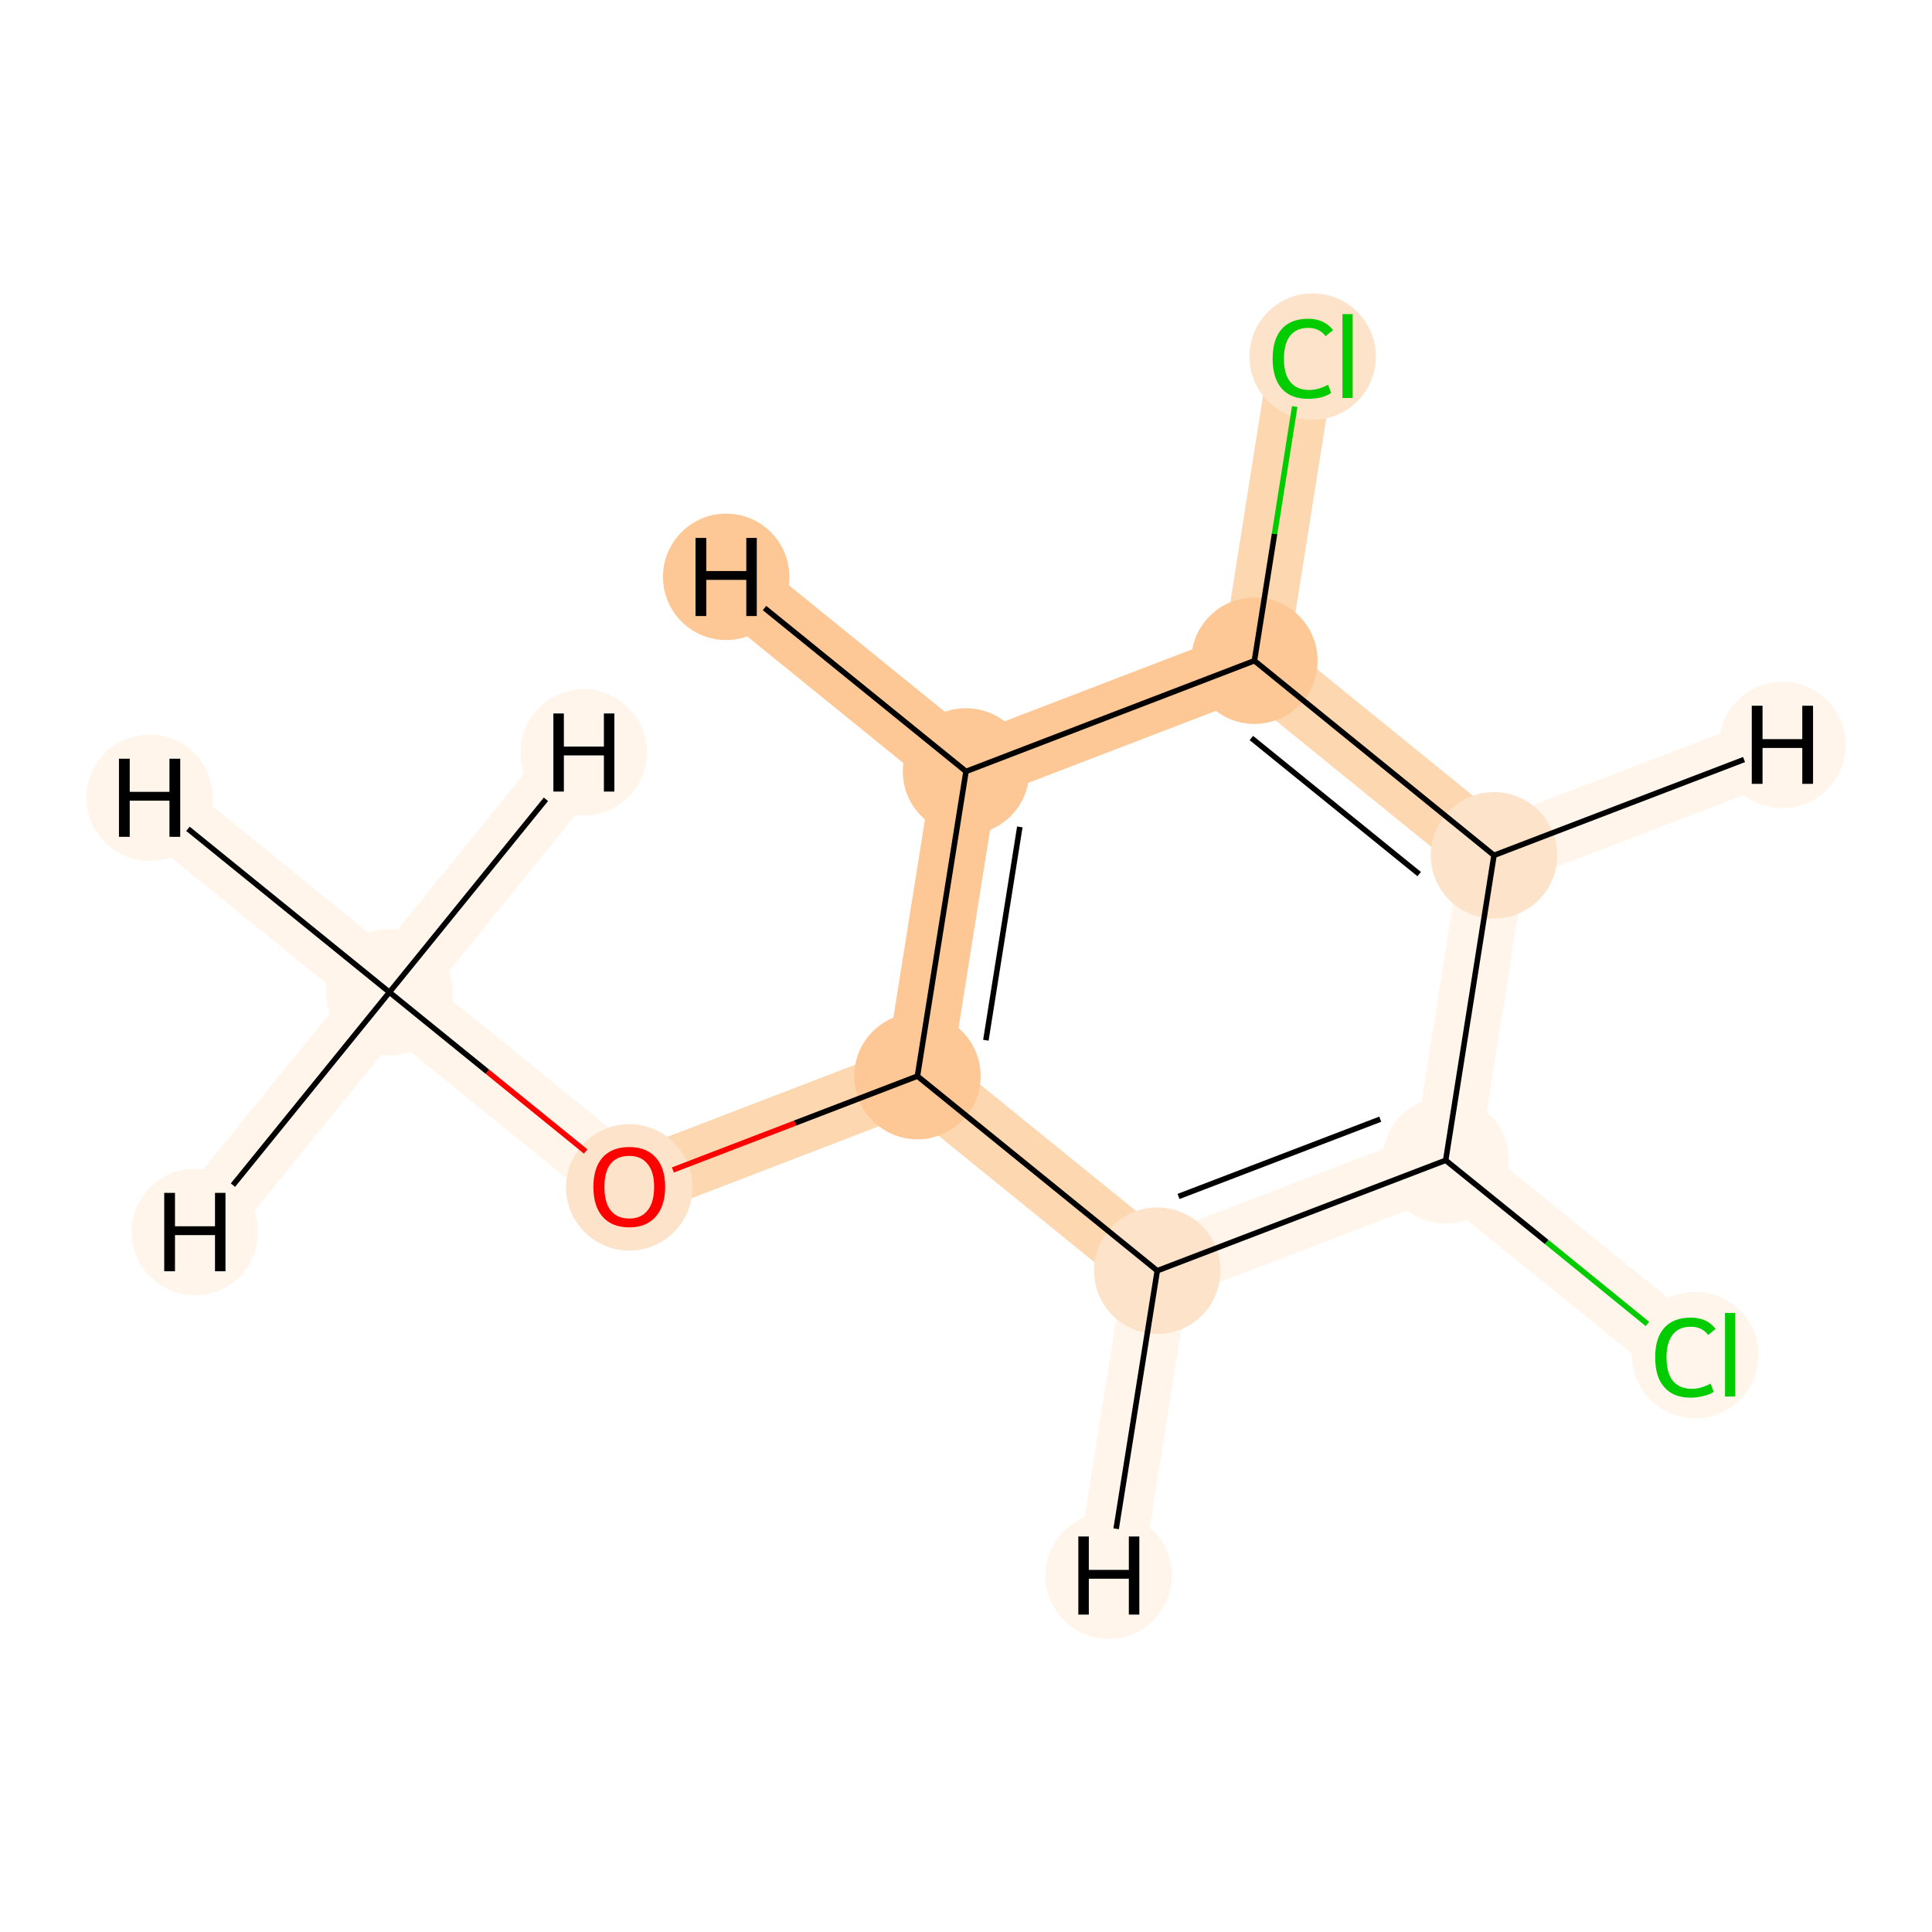 <?xml version='1.0' encoding='iso-8859-1'?>
<svg version='1.1' baseProfile='full'
              xmlns='http://www.w3.org/2000/svg'
                      xmlns:rdkit='http://www.rdkit.org/xml'
                      xmlns:xlink='http://www.w3.org/1999/xlink'
                  xml:space='preserve'
width='700px' height='700px' viewBox='0 0 700 700'>
<!-- END OF HEADER -->
<rect style='opacity:1.0;fill:#FFFFFF;stroke:none' width='700.0' height='700.0' x='0.0' y='0.0'> </rect>
<path d='M 141.1,359.5 L 228.0,430.0' style='fill:none;fill-rule:evenodd;stroke:#FFF5EB;stroke-width:23.9px;stroke-linecap:butt;stroke-linejoin:miter;stroke-opacity:1' />
<path d='M 141.1,359.5 L 54.2,289.0' style='fill:none;fill-rule:evenodd;stroke:#FFF5EB;stroke-width:23.9px;stroke-linecap:butt;stroke-linejoin:miter;stroke-opacity:1' />
<path d='M 141.1,359.5 L 70.6,446.4' style='fill:none;fill-rule:evenodd;stroke:#FFF5EB;stroke-width:23.9px;stroke-linecap:butt;stroke-linejoin:miter;stroke-opacity:1' />
<path d='M 141.1,359.5 L 211.5,272.6' style='fill:none;fill-rule:evenodd;stroke:#FFF5EB;stroke-width:23.9px;stroke-linecap:butt;stroke-linejoin:miter;stroke-opacity:1' />
<path d='M 228.0,430.0 L 332.4,389.9' style='fill:none;fill-rule:evenodd;stroke:#FDD7B0;stroke-width:23.9px;stroke-linecap:butt;stroke-linejoin:miter;stroke-opacity:1' />
<path d='M 332.4,389.9 L 350.0,279.5' style='fill:none;fill-rule:evenodd;stroke:#FDC895;stroke-width:23.9px;stroke-linecap:butt;stroke-linejoin:miter;stroke-opacity:1' />
<path d='M 332.4,389.9 L 419.3,460.4' style='fill:none;fill-rule:evenodd;stroke:#FDD7B0;stroke-width:23.9px;stroke-linecap:butt;stroke-linejoin:miter;stroke-opacity:1' />
<path d='M 350.0,279.5 L 454.5,239.4' style='fill:none;fill-rule:evenodd;stroke:#FDC895;stroke-width:23.9px;stroke-linecap:butt;stroke-linejoin:miter;stroke-opacity:1' />
<path d='M 350.0,279.5 L 263.1,209.0' style='fill:none;fill-rule:evenodd;stroke:#FDC895;stroke-width:23.9px;stroke-linecap:butt;stroke-linejoin:miter;stroke-opacity:1' />
<path d='M 454.5,239.4 L 472.0,129.0' style='fill:none;fill-rule:evenodd;stroke:#FDD7B0;stroke-width:23.9px;stroke-linecap:butt;stroke-linejoin:miter;stroke-opacity:1' />
<path d='M 454.5,239.4 L 541.3,309.9' style='fill:none;fill-rule:evenodd;stroke:#FDD7B0;stroke-width:23.9px;stroke-linecap:butt;stroke-linejoin:miter;stroke-opacity:1' />
<path d='M 541.3,309.9 L 523.8,420.4' style='fill:none;fill-rule:evenodd;stroke:#FFF5EB;stroke-width:23.9px;stroke-linecap:butt;stroke-linejoin:miter;stroke-opacity:1' />
<path d='M 541.3,309.9 L 645.8,269.9' style='fill:none;fill-rule:evenodd;stroke:#FFF5EB;stroke-width:23.9px;stroke-linecap:butt;stroke-linejoin:miter;stroke-opacity:1' />
<path d='M 523.8,420.4 L 419.3,460.4' style='fill:none;fill-rule:evenodd;stroke:#FFF5EB;stroke-width:23.9px;stroke-linecap:butt;stroke-linejoin:miter;stroke-opacity:1' />
<path d='M 523.8,420.4 L 610.7,490.8' style='fill:none;fill-rule:evenodd;stroke:#FFF5EB;stroke-width:23.9px;stroke-linecap:butt;stroke-linejoin:miter;stroke-opacity:1' />
<path d='M 419.3,460.4 L 401.7,570.9' style='fill:none;fill-rule:evenodd;stroke:#FFF5EB;stroke-width:23.9px;stroke-linecap:butt;stroke-linejoin:miter;stroke-opacity:1' />
<ellipse cx='141.1' cy='359.5' rx='22.4' ry='22.4'  style='fill:#FFF5EB;fill-rule:evenodd;stroke:#FFF5EB;stroke-width:1.0px;stroke-linecap:butt;stroke-linejoin:miter;stroke-opacity:1' />
<ellipse cx='228.0' cy='430.2' rx='22.4' ry='22.4'  style='fill:#FDE3C9;fill-rule:evenodd;stroke:#FDE3C9;stroke-width:1.0px;stroke-linecap:butt;stroke-linejoin:miter;stroke-opacity:1' />
<ellipse cx='332.4' cy='389.9' rx='22.4' ry='22.4'  style='fill:#FDC895;fill-rule:evenodd;stroke:#FDC895;stroke-width:1.0px;stroke-linecap:butt;stroke-linejoin:miter;stroke-opacity:1' />
<ellipse cx='350.0' cy='279.5' rx='22.4' ry='22.4'  style='fill:#FDC895;fill-rule:evenodd;stroke:#FDC895;stroke-width:1.0px;stroke-linecap:butt;stroke-linejoin:miter;stroke-opacity:1' />
<ellipse cx='454.5' cy='239.4' rx='22.4' ry='22.4'  style='fill:#FDC895;fill-rule:evenodd;stroke:#FDC895;stroke-width:1.0px;stroke-linecap:butt;stroke-linejoin:miter;stroke-opacity:1' />
<ellipse cx='475.6' cy='129.2' rx='22.4' ry='22.4'  style='fill:#FDE3C9;fill-rule:evenodd;stroke:#FDE3C9;stroke-width:1.0px;stroke-linecap:butt;stroke-linejoin:miter;stroke-opacity:1' />
<ellipse cx='541.3' cy='309.9' rx='22.4' ry='22.4'  style='fill:#FDE3C9;fill-rule:evenodd;stroke:#FDE3C9;stroke-width:1.0px;stroke-linecap:butt;stroke-linejoin:miter;stroke-opacity:1' />
<ellipse cx='523.8' cy='420.4' rx='22.4' ry='22.4'  style='fill:#FFF5EB;fill-rule:evenodd;stroke:#FFF5EB;stroke-width:1.0px;stroke-linecap:butt;stroke-linejoin:miter;stroke-opacity:1' />
<ellipse cx='419.3' cy='460.4' rx='22.4' ry='22.4'  style='fill:#FDE3C9;fill-rule:evenodd;stroke:#FDE3C9;stroke-width:1.0px;stroke-linecap:butt;stroke-linejoin:miter;stroke-opacity:1' />
<ellipse cx='614.2' cy='491.0' rx='22.4' ry='22.4'  style='fill:#FFF5EB;fill-rule:evenodd;stroke:#FFF5EB;stroke-width:1.0px;stroke-linecap:butt;stroke-linejoin:miter;stroke-opacity:1' />
<ellipse cx='54.2' cy='289.0' rx='22.4' ry='22.4'  style='fill:#FFF5EB;fill-rule:evenodd;stroke:#FFF5EB;stroke-width:1.0px;stroke-linecap:butt;stroke-linejoin:miter;stroke-opacity:1' />
<ellipse cx='70.6' cy='446.4' rx='22.4' ry='22.4'  style='fill:#FFF5EB;fill-rule:evenodd;stroke:#FFF5EB;stroke-width:1.0px;stroke-linecap:butt;stroke-linejoin:miter;stroke-opacity:1' />
<ellipse cx='211.5' cy='272.6' rx='22.4' ry='22.4'  style='fill:#FFF5EB;fill-rule:evenodd;stroke:#FFF5EB;stroke-width:1.0px;stroke-linecap:butt;stroke-linejoin:miter;stroke-opacity:1' />
<ellipse cx='263.1' cy='209.0' rx='22.4' ry='22.4'  style='fill:#FDC895;fill-rule:evenodd;stroke:#FDC895;stroke-width:1.0px;stroke-linecap:butt;stroke-linejoin:miter;stroke-opacity:1' />
<ellipse cx='645.8' cy='269.9' rx='22.4' ry='22.4'  style='fill:#FFF5EB;fill-rule:evenodd;stroke:#FFF5EB;stroke-width:1.0px;stroke-linecap:butt;stroke-linejoin:miter;stroke-opacity:1' />
<ellipse cx='401.7' cy='570.9' rx='22.4' ry='22.4'  style='fill:#FFF5EB;fill-rule:evenodd;stroke:#FFF5EB;stroke-width:1.0px;stroke-linecap:butt;stroke-linejoin:miter;stroke-opacity:1' />
<path class='bond-0 atom-0 atom-1' d='M 141.1,359.5 L 176.6,388.3' style='fill:none;fill-rule:evenodd;stroke:#000000;stroke-width:2.0px;stroke-linecap:butt;stroke-linejoin:miter;stroke-opacity:1' />
<path class='bond-0 atom-0 atom-1' d='M 176.6,388.3 L 212.2,417.2' style='fill:none;fill-rule:evenodd;stroke:#FF0000;stroke-width:2.0px;stroke-linecap:butt;stroke-linejoin:miter;stroke-opacity:1' />
<path class='bond-10 atom-0 atom-10' d='M 141.1,359.5 L 68.1,300.3' style='fill:none;fill-rule:evenodd;stroke:#000000;stroke-width:2.0px;stroke-linecap:butt;stroke-linejoin:miter;stroke-opacity:1' />
<path class='bond-11 atom-0 atom-11' d='M 141.1,359.5 L 84.4,429.4' style='fill:none;fill-rule:evenodd;stroke:#000000;stroke-width:2.0px;stroke-linecap:butt;stroke-linejoin:miter;stroke-opacity:1' />
<path class='bond-12 atom-0 atom-12' d='M 141.1,359.5 L 197.8,289.6' style='fill:none;fill-rule:evenodd;stroke:#000000;stroke-width:2.0px;stroke-linecap:butt;stroke-linejoin:miter;stroke-opacity:1' />
<path class='bond-1 atom-1 atom-2' d='M 243.8,423.9 L 288.1,406.9' style='fill:none;fill-rule:evenodd;stroke:#FF0000;stroke-width:2.0px;stroke-linecap:butt;stroke-linejoin:miter;stroke-opacity:1' />
<path class='bond-1 atom-1 atom-2' d='M 288.1,406.9 L 332.4,389.9' style='fill:none;fill-rule:evenodd;stroke:#000000;stroke-width:2.0px;stroke-linecap:butt;stroke-linejoin:miter;stroke-opacity:1' />
<path class='bond-2 atom-2 atom-3' d='M 332.4,389.9 L 350.0,279.5' style='fill:none;fill-rule:evenodd;stroke:#000000;stroke-width:2.0px;stroke-linecap:butt;stroke-linejoin:miter;stroke-opacity:1' />
<path class='bond-2 atom-2 atom-3' d='M 357.2,376.9 L 369.5,299.6' style='fill:none;fill-rule:evenodd;stroke:#000000;stroke-width:2.0px;stroke-linecap:butt;stroke-linejoin:miter;stroke-opacity:1' />
<path class='bond-9 atom-8 atom-2' d='M 419.3,460.4 L 332.4,389.9' style='fill:none;fill-rule:evenodd;stroke:#000000;stroke-width:2.0px;stroke-linecap:butt;stroke-linejoin:miter;stroke-opacity:1' />
<path class='bond-3 atom-3 atom-4' d='M 350.0,279.5 L 454.5,239.4' style='fill:none;fill-rule:evenodd;stroke:#000000;stroke-width:2.0px;stroke-linecap:butt;stroke-linejoin:miter;stroke-opacity:1' />
<path class='bond-13 atom-3 atom-13' d='M 350.0,279.5 L 277.0,220.3' style='fill:none;fill-rule:evenodd;stroke:#000000;stroke-width:2.0px;stroke-linecap:butt;stroke-linejoin:miter;stroke-opacity:1' />
<path class='bond-4 atom-4 atom-5' d='M 454.5,239.4 L 461.8,193.4' style='fill:none;fill-rule:evenodd;stroke:#000000;stroke-width:2.0px;stroke-linecap:butt;stroke-linejoin:miter;stroke-opacity:1' />
<path class='bond-4 atom-4 atom-5' d='M 461.8,193.4 L 469.1,147.3' style='fill:none;fill-rule:evenodd;stroke:#00CC00;stroke-width:2.0px;stroke-linecap:butt;stroke-linejoin:miter;stroke-opacity:1' />
<path class='bond-5 atom-4 atom-6' d='M 454.5,239.4 L 541.3,309.9' style='fill:none;fill-rule:evenodd;stroke:#000000;stroke-width:2.0px;stroke-linecap:butt;stroke-linejoin:miter;stroke-opacity:1' />
<path class='bond-5 atom-4 atom-6' d='M 453.4,267.4 L 514.2,316.7' style='fill:none;fill-rule:evenodd;stroke:#000000;stroke-width:2.0px;stroke-linecap:butt;stroke-linejoin:miter;stroke-opacity:1' />
<path class='bond-6 atom-6 atom-7' d='M 541.3,309.9 L 523.8,420.4' style='fill:none;fill-rule:evenodd;stroke:#000000;stroke-width:2.0px;stroke-linecap:butt;stroke-linejoin:miter;stroke-opacity:1' />
<path class='bond-14 atom-6 atom-14' d='M 541.3,309.9 L 631.9,275.2' style='fill:none;fill-rule:evenodd;stroke:#000000;stroke-width:2.0px;stroke-linecap:butt;stroke-linejoin:miter;stroke-opacity:1' />
<path class='bond-7 atom-7 atom-8' d='M 523.8,420.4 L 419.3,460.4' style='fill:none;fill-rule:evenodd;stroke:#000000;stroke-width:2.0px;stroke-linecap:butt;stroke-linejoin:miter;stroke-opacity:1' />
<path class='bond-7 atom-7 atom-8' d='M 500.1,405.5 L 427.0,433.5' style='fill:none;fill-rule:evenodd;stroke:#000000;stroke-width:2.0px;stroke-linecap:butt;stroke-linejoin:miter;stroke-opacity:1' />
<path class='bond-8 atom-7 atom-9' d='M 523.8,420.4 L 560.4,450.0' style='fill:none;fill-rule:evenodd;stroke:#000000;stroke-width:2.0px;stroke-linecap:butt;stroke-linejoin:miter;stroke-opacity:1' />
<path class='bond-8 atom-7 atom-9' d='M 560.4,450.0 L 596.9,479.7' style='fill:none;fill-rule:evenodd;stroke:#00CC00;stroke-width:2.0px;stroke-linecap:butt;stroke-linejoin:miter;stroke-opacity:1' />
<path class='bond-15 atom-8 atom-15' d='M 419.3,460.4 L 404.4,553.9' style='fill:none;fill-rule:evenodd;stroke:#000000;stroke-width:2.0px;stroke-linecap:butt;stroke-linejoin:miter;stroke-opacity:1' />
<path  class='atom-1' d='M 215.0 430.0
Q 215.0 423.2, 218.3 419.4
Q 221.7 415.6, 228.0 415.6
Q 234.2 415.6, 237.6 419.4
Q 241.0 423.2, 241.0 430.0
Q 241.0 436.9, 237.6 440.8
Q 234.2 444.7, 228.0 444.7
Q 221.7 444.7, 218.3 440.8
Q 215.0 437.0, 215.0 430.0
M 228.0 441.5
Q 232.3 441.5, 234.6 438.6
Q 237.0 435.7, 237.0 430.0
Q 237.0 424.5, 234.6 421.7
Q 232.3 418.8, 228.0 418.8
Q 223.6 418.8, 221.3 421.6
Q 219.0 424.4, 219.0 430.0
Q 219.0 435.8, 221.3 438.6
Q 223.6 441.5, 228.0 441.5
' fill='#FF0000'/>
<path  class='atom-5' d='M 461.1 130.0
Q 461.1 122.9, 464.4 119.2
Q 467.7 115.5, 474.0 115.5
Q 479.8 115.5, 483.0 119.6
L 480.3 121.8
Q 478.0 118.8, 474.0 118.8
Q 469.7 118.8, 467.4 121.7
Q 465.2 124.5, 465.2 130.0
Q 465.2 135.6, 467.5 138.4
Q 469.9 141.3, 474.4 141.3
Q 477.6 141.3, 481.2 139.4
L 482.3 142.4
Q 480.8 143.4, 478.6 144.0
Q 476.4 144.5, 473.9 144.5
Q 467.7 144.5, 464.4 140.8
Q 461.1 137.0, 461.1 130.0
' fill='#00CC00'/>
<path  class='atom-5' d='M 486.4 113.8
L 490.1 113.8
L 490.1 144.2
L 486.4 144.2
L 486.4 113.8
' fill='#00CC00'/>
<path  class='atom-9' d='M 599.7 491.8
Q 599.7 484.8, 603.0 481.1
Q 606.3 477.4, 612.6 477.4
Q 618.5 477.4, 621.6 481.5
L 618.9 483.7
Q 616.7 480.7, 612.6 480.7
Q 608.3 480.7, 606.1 483.5
Q 603.8 486.4, 603.8 491.8
Q 603.8 497.4, 606.1 500.3
Q 608.5 503.2, 613.1 503.2
Q 616.2 503.2, 619.8 501.3
L 620.9 504.3
Q 619.5 505.3, 617.2 505.8
Q 615.0 506.4, 612.5 506.4
Q 606.3 506.4, 603.0 502.6
Q 599.7 498.9, 599.7 491.8
' fill='#00CC00'/>
<path  class='atom-9' d='M 625.0 475.7
L 628.7 475.7
L 628.7 506.0
L 625.0 506.0
L 625.0 475.7
' fill='#00CC00'/>
<path  class='atom-10' d='M 43.1 274.9
L 47.0 274.9
L 47.0 286.9
L 61.4 286.9
L 61.4 274.9
L 65.3 274.9
L 65.3 303.2
L 61.4 303.2
L 61.4 290.1
L 47.0 290.1
L 47.0 303.2
L 43.1 303.2
L 43.1 274.9
' fill='#000000'/>
<path  class='atom-11' d='M 59.5 432.2
L 63.4 432.2
L 63.4 444.3
L 77.9 444.3
L 77.9 432.2
L 81.7 432.2
L 81.7 460.6
L 77.9 460.6
L 77.9 447.5
L 63.4 447.5
L 63.4 460.6
L 59.5 460.6
L 59.5 432.2
' fill='#000000'/>
<path  class='atom-12' d='M 200.5 258.5
L 204.3 258.5
L 204.3 270.5
L 218.8 270.5
L 218.8 258.5
L 222.6 258.5
L 222.6 286.8
L 218.8 286.8
L 218.8 273.7
L 204.3 273.7
L 204.3 286.8
L 200.5 286.8
L 200.5 258.5
' fill='#000000'/>
<path  class='atom-13' d='M 252.0 194.9
L 255.9 194.9
L 255.9 206.9
L 270.4 206.9
L 270.4 194.9
L 274.2 194.9
L 274.2 223.2
L 270.4 223.2
L 270.4 210.1
L 255.9 210.1
L 255.9 223.2
L 252.0 223.2
L 252.0 194.9
' fill='#000000'/>
<path  class='atom-14' d='M 634.7 255.7
L 638.6 255.7
L 638.6 267.8
L 653.0 267.8
L 653.0 255.7
L 656.9 255.7
L 656.9 284.0
L 653.0 284.0
L 653.0 271.0
L 638.6 271.0
L 638.6 284.0
L 634.7 284.0
L 634.7 255.7
' fill='#000000'/>
<path  class='atom-15' d='M 390.7 556.7
L 394.5 556.7
L 394.5 568.8
L 409.0 568.8
L 409.0 556.7
L 412.8 556.7
L 412.8 585.0
L 409.0 585.0
L 409.0 572.0
L 394.5 572.0
L 394.5 585.0
L 390.7 585.0
L 390.7 556.7
' fill='#000000'/>
</svg>
